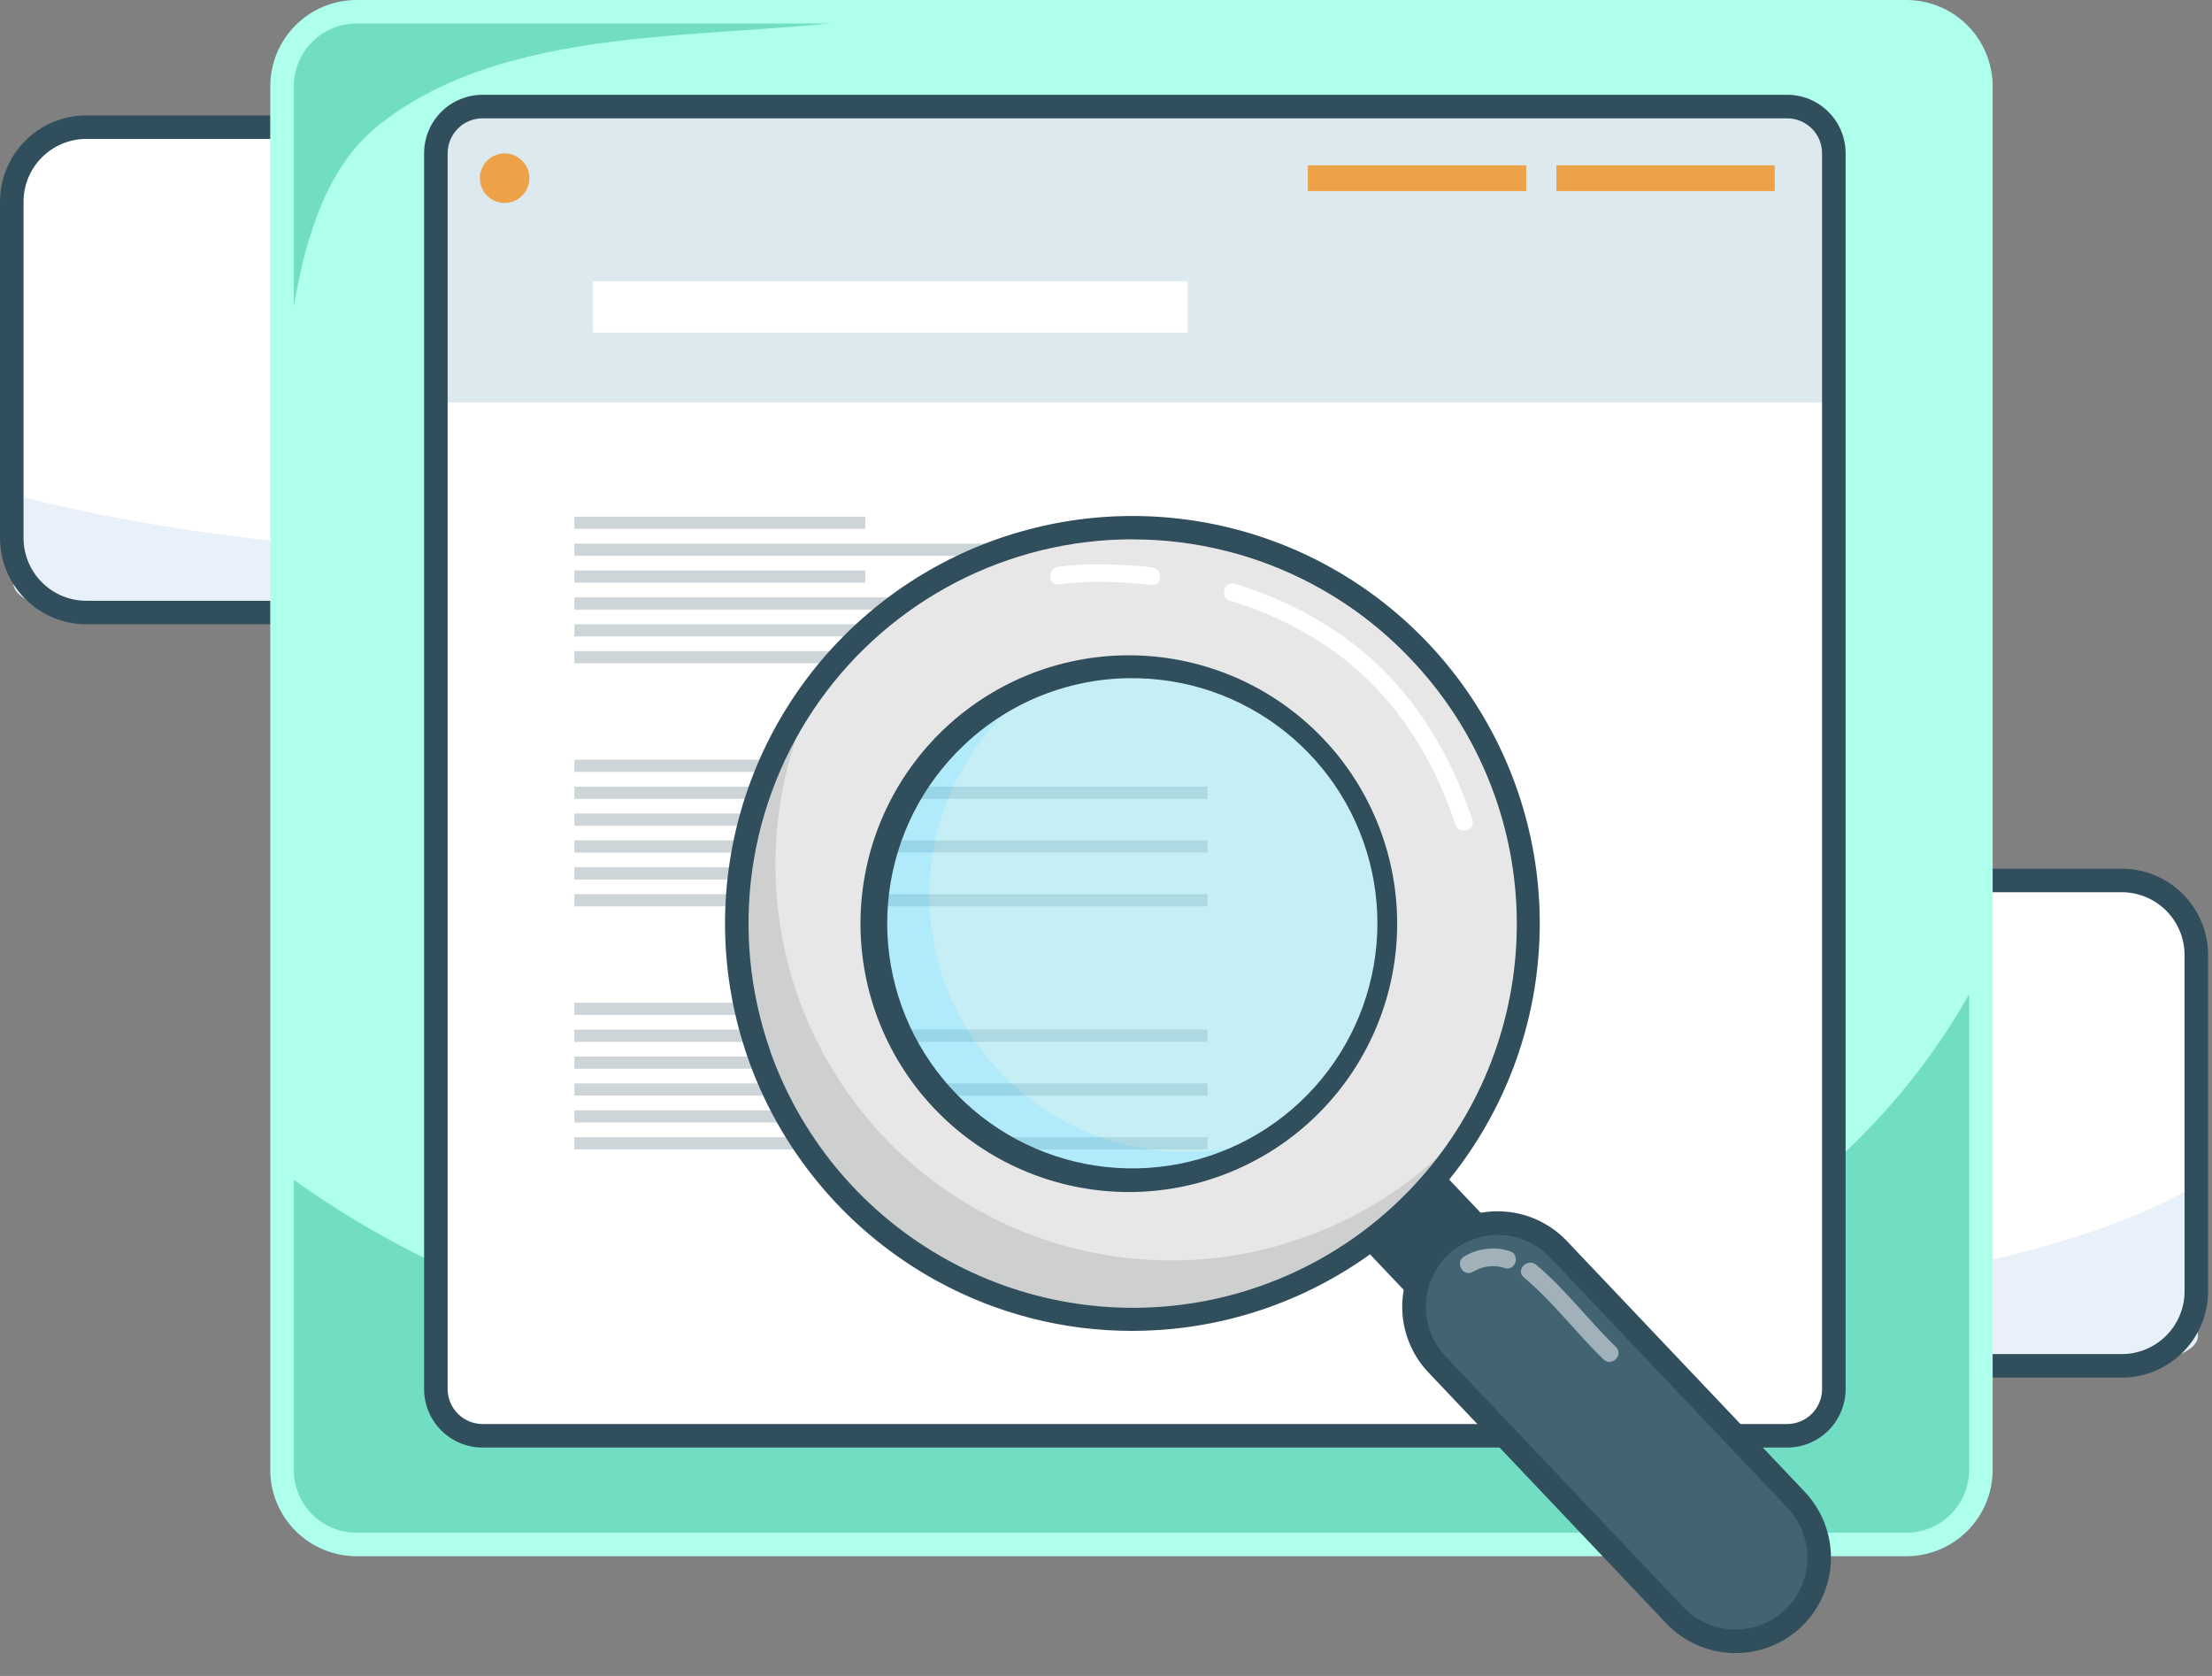 <svg width="132" height="100" viewBox="0 0 132 100" fill="none" xmlns="http://www.w3.org/2000/svg">
<rect x="0" y="0" width="132" height="100" fill="#808080" stroke="none"/>
<path d="M86.153 7.552H5.234C2.778 7.552 0.787 9.543 0.787 11.999V32.067C0.787 34.523 2.778 36.514 5.234 36.514H86.153C88.609 36.514 90.6 34.523 90.6 32.067V11.999C90.6 9.543 88.609 7.552 86.153 7.552Z" fill="white"/>
<path d="M90.6 25.679V34.779C90.6 35.738 88.669 36.514 86.3 36.514H5.092C2.716 36.514 0.792 35.738 0.792 34.779V29.512C6.267 30.962 12.5 31.94 18.893 32.548C26.618 33.282 34.581 33.496 42.51 33.528C51.992 33.566 61.631 33.336 70.556 32.049C78.735 30.873 86.318 28.704 90.6 25.679Z" fill="#E8F0F9"/>
<path d="M86.069 37.25H5.15C3.785 37.248 2.476 36.706 1.511 35.74C0.545 34.775 0.002 33.467 0 32.102L0 12.033C0.002 10.668 0.545 9.359 1.511 8.394C2.476 7.429 3.785 6.886 5.15 6.885H86.069C87.434 6.886 88.743 7.429 89.709 8.394C90.674 9.36 91.217 10.669 91.219 12.034V32.103C91.216 33.468 90.673 34.776 89.707 35.741C88.742 36.706 87.433 37.248 86.069 37.25ZM5.15 8.289C4.157 8.29 3.205 8.685 2.503 9.387C1.801 10.088 1.406 11.04 1.405 12.033V32.102C1.406 33.095 1.8 34.047 2.503 34.749C3.205 35.451 4.157 35.846 5.15 35.847H86.069C87.062 35.846 88.014 35.451 88.716 34.749C89.418 34.047 89.813 33.095 89.814 32.102V12.033C89.813 11.04 89.418 10.088 88.716 9.385C88.014 8.683 87.062 8.288 86.069 8.287L5.15 8.289Z" fill="#314E5D"/>
<path d="M126.712 52.501H34.217C31.761 52.501 29.77 54.492 29.77 56.948V77.016C29.77 79.472 31.761 81.463 34.217 81.463H126.712C129.169 81.463 131.16 79.472 131.16 77.016V56.948C131.16 54.492 129.169 52.501 126.712 52.501Z" fill="white"/>
<path d="M131.16 70.628V79.728C131.16 80.687 128.986 81.463 126.305 81.463H34.625C31.944 81.463 29.77 80.687 29.77 79.728V74.461C35.95 75.911 42.988 76.889 50.204 77.496C58.916 78.23 67.913 78.445 76.866 78.476C87.566 78.515 98.452 78.285 108.527 76.998C117.765 75.821 126.326 73.653 131.16 70.628Z" fill="#E8F0F9"/>
<path d="M66.426 52.573C56.875 53.145 43.601 52.592 35.364 54.697C31.454 55.695 30.49 57.63 29.86 59.229L29.872 54.75C29.872 54.176 29.926 53.551 30.964 53.112C32.247 52.571 34.5 52.529 36.484 52.531C46.225 52.534 56.878 52.148 66.426 52.573Z" fill="#4ED9FF"/>
<path d="M126.618 82.199H34.121C32.756 82.198 31.447 81.655 30.482 80.69C29.516 79.725 28.973 78.416 28.971 77.051V56.982C28.973 55.617 29.515 54.307 30.481 53.342C31.446 52.376 32.755 51.833 34.121 51.832H126.618C127.983 51.833 129.292 52.376 130.258 53.342C131.223 54.307 131.766 55.617 131.767 56.982V77.051C131.766 78.416 131.222 79.725 130.257 80.69C129.291 81.655 127.983 82.198 126.618 82.199ZM34.121 53.238C33.128 53.239 32.176 53.634 31.474 54.336C30.772 55.038 30.377 55.989 30.376 56.982V77.051C30.377 78.044 30.771 78.996 31.474 79.698C32.176 80.4 33.128 80.795 34.121 80.796H126.618C127.611 80.795 128.563 80.4 129.265 79.698C129.967 78.996 130.362 78.044 130.363 77.051V56.982C130.362 55.989 129.967 55.037 129.265 54.335C128.563 53.633 127.611 53.238 126.618 53.237L34.121 53.238Z" fill="#314E5D"/>
<path d="M113.856 0.594H21.374C18.917 0.594 16.926 2.585 16.926 5.041V87.598C16.926 90.054 18.917 92.046 21.374 92.046H113.856C116.313 92.046 118.304 90.054 118.304 87.598V5.041C118.304 2.585 116.313 0.594 113.856 0.594Z" fill="#AEFFEC"/>
<path d="M118.304 57.833V86.562C118.304 89.587 116.13 92.038 113.449 92.038H21.772C19.091 92.038 16.917 89.58 16.917 86.562V69.948C23.098 74.528 30.133 77.618 37.348 79.537C46.06 81.856 55.056 82.534 64.007 82.632C74.707 82.754 85.589 82.027 95.664 77.962C104.91 74.236 113.472 67.385 118.304 57.833Z" fill="#71DDC3"/>
<path d="M53.579 0.824C44.029 2.634 30.764 0.887 22.52 7.531C18.612 10.681 17.648 16.789 17.017 21.841L17.032 7.701C17.032 5.891 17.086 3.912 18.124 2.53C19.407 0.824 21.66 0.692 23.642 0.692C33.38 0.702 44.031 -0.495 53.579 0.824Z" fill="#71DDC3"/>
<path d="M113.761 92.857H21.277C19.912 92.855 18.603 92.312 17.637 91.347C16.672 90.381 16.129 89.072 16.127 87.707V5.15C16.129 3.784 16.672 2.475 17.637 1.51C18.603 0.544 19.912 0.001 21.277 0L113.761 0C115.127 0.001 116.436 0.544 117.401 1.51C118.367 2.475 118.91 3.784 118.911 5.15V87.709C118.909 89.074 118.366 90.382 117.401 91.347C116.435 92.312 115.127 92.855 113.761 92.857ZM21.277 1.405C20.284 1.406 19.332 1.8 18.63 2.503C17.928 3.205 17.533 4.157 17.532 5.15V87.709C17.533 88.702 17.928 89.654 18.63 90.356C19.332 91.058 20.284 91.453 21.277 91.454H113.761C114.754 91.453 115.707 91.058 116.409 90.356C117.111 89.654 117.506 88.702 117.507 87.709V5.15C117.506 4.157 117.111 3.205 116.409 2.503C115.707 1.8 114.754 1.406 113.761 1.405H21.277Z" fill="#AEFFEC"/>
<path d="M106.749 6.489H28.892C27.354 6.489 26.107 7.736 26.107 9.274V82.448C26.107 83.986 27.354 85.233 28.892 85.233H106.749C108.287 85.233 109.533 83.986 109.533 82.448V9.274C109.533 7.736 108.287 6.489 106.749 6.489Z" fill="white"/>
<path d="M109.4 8.723V24.013H25.969V8.723C25.969 7.55 27.163 6.598 28.636 6.598H106.733C108.206 6.598 109.4 7.55 109.4 8.723Z" fill="#DCEAEF"/>
<path d="M106.649 86.372H28.796C27.871 86.371 26.985 86.004 26.331 85.35C25.677 84.696 25.309 83.81 25.308 82.885V9.141C25.31 8.217 25.678 7.331 26.331 6.677C26.985 6.024 27.871 5.656 28.796 5.656H106.649C107.573 5.656 108.46 6.024 109.113 6.678C109.767 7.332 110.135 8.218 110.136 9.143V82.887C110.134 83.811 109.766 84.697 109.113 85.351C108.459 86.004 107.573 86.371 106.649 86.372ZM28.796 7.06C28.244 7.061 27.714 7.281 27.324 7.671C26.934 8.061 26.714 8.591 26.713 9.143V82.887C26.715 83.439 26.934 83.968 27.325 84.357C27.715 84.747 28.244 84.967 28.796 84.968H106.649C107.201 84.967 107.73 84.747 108.12 84.357C108.51 83.966 108.73 83.437 108.731 82.885V9.141C108.73 8.589 108.51 8.06 108.12 7.67C107.729 7.281 107.2 7.061 106.649 7.06H28.796Z" fill="#314E5D"/>
<path d="M35.382 16.784H70.865V19.85H35.382V16.784Z" fill="white"/>
<path d="M51.635 31.557H34.275V30.829H51.635V31.557Z" fill="#CED5D8"/>
<path d="M72.059 33.162H34.275V32.433H72.059V33.162Z" fill="#CED5D8"/>
<path d="M51.635 34.767H34.275V34.038H51.635V34.767Z" fill="#CED5D8"/>
<path d="M72.059 36.372H34.275V35.643H72.059V36.372Z" fill="#CED5D8"/>
<path d="M51.635 37.977H34.275V37.248H51.635V37.977Z" fill="#CED5D8"/>
<path d="M72.059 39.58H34.275V38.851H72.059V39.58Z" fill="#CED5D8"/>
<path d="M51.635 46.059H34.275V45.33H51.635V46.059Z" fill="#CED5D8"/>
<path d="M72.059 47.664H34.275V46.935H72.059V47.664Z" fill="#CED5D8"/>
<path d="M51.635 49.268H34.275V48.54H51.635V49.268Z" fill="#CED5D8"/>
<path d="M72.059 50.873H34.275V50.145H72.059V50.873Z" fill="#CED5D8"/>
<path d="M51.635 52.478H34.275V51.749H51.635V52.478Z" fill="#CED5D8"/>
<path d="M72.059 54.081H34.275V53.352H72.059V54.081Z" fill="#CED5D8"/>
<path d="M51.635 60.56H34.275V59.831H51.635V60.56Z" fill="#CED5D8"/>
<path d="M72.059 62.165H34.275V61.436H72.059V62.165Z" fill="#CED5D8"/>
<path d="M51.635 63.77H34.275V63.041H51.635V63.77Z" fill="#CED5D8"/>
<path d="M72.059 65.374H34.275V64.646H72.059V65.374Z" fill="#CED5D8"/>
<path d="M51.635 66.98H34.275V66.251H51.635V66.98Z" fill="#CED5D8"/>
<path d="M72.059 68.582H34.275V67.854H72.059V68.582Z" fill="#CED5D8"/>
<path d="M105.908 11.399H92.876V9.866H105.908V11.399Z" fill="#EEA248"/>
<path d="M91.078 11.399H78.046V9.866H91.078V11.399Z" fill="#EEA248"/>
<path d="M30.114 12.11C30.931 12.11 31.593 11.448 31.593 10.632C31.593 9.815 30.931 9.153 30.114 9.153C29.298 9.153 28.636 9.815 28.636 10.632C28.636 11.448 29.298 12.11 30.114 12.11Z" fill="#EEA248"/>
<path d="M77.666 70.531L82.38 66.061L91.945 76.148L87.231 80.618L77.666 70.531Z" fill="#314E5D"/>
<g opacity="0.5">
<path d="M78.29 66.221C84.434 60.395 84.691 50.692 78.866 44.548C73.04 38.405 63.337 38.147 57.193 43.973C51.05 49.799 50.792 59.502 56.618 65.645C62.444 71.789 72.147 72.046 78.29 66.221Z" fill="#8BDDEB"/>
<path d="M59.663 63.956C58.112 62.322 56.941 60.366 56.233 58.228C55.525 56.09 55.297 53.822 55.565 51.585C55.833 49.349 56.591 47.199 57.785 45.289C58.979 43.379 60.579 41.756 62.472 40.535C60.447 41.277 58.601 42.438 57.055 43.943C55.509 45.447 54.298 47.261 53.501 49.265C52.705 51.27 52.34 53.42 52.43 55.575C52.521 57.73 53.066 59.842 54.029 61.772C54.992 63.702 56.351 65.407 58.018 66.776C59.685 68.145 61.622 69.147 63.702 69.716C65.783 70.285 67.96 70.409 70.092 70.079C72.224 69.749 74.261 68.973 76.073 67.801C73.261 68.833 70.208 69.019 67.292 68.336C64.376 67.652 61.723 66.13 59.663 63.956Z" fill="#62D6F8"/>
</g>
<path d="M84.473 38.73C82.802 36.964 80.868 35.468 78.74 34.293C78.703 34.27 78.666 34.251 78.626 34.232C73.705 31.552 67.992 30.71 62.508 31.855C57.023 33.001 52.125 36.059 48.689 40.484C45.252 44.909 43.501 50.412 43.749 56.009C43.996 61.606 46.227 66.933 50.041 71.037C50.095 71.099 50.151 71.158 50.217 71.213C51.961 73.056 53.991 74.606 56.23 75.801L56.293 75.834C61.241 78.451 66.958 79.225 72.423 78.018C77.889 76.811 82.748 73.701 86.133 69.244C89.518 64.786 91.21 59.271 90.906 53.682C90.602 48.093 88.322 42.794 84.473 38.73ZM78.698 44.549C80.784 46.749 82.171 49.518 82.684 52.507C83.197 55.495 82.811 58.568 81.577 61.338C80.343 64.107 78.316 66.448 75.751 68.066C73.186 69.683 70.2 70.503 67.168 70.423C64.138 70.343 61.199 69.365 58.723 67.615C56.247 65.864 54.347 63.418 53.261 60.587C52.175 57.757 51.953 54.667 52.623 51.71C53.294 48.753 54.825 46.061 57.026 43.975C58.486 42.589 60.206 41.505 62.085 40.784C63.965 40.064 65.968 39.72 67.981 39.773C69.993 39.827 71.976 40.276 73.814 41.096C75.653 41.916 77.313 43.09 78.698 44.551V44.549Z" fill="#E7E7E7"/>
<path d="M86.128 68.727C82.12 72.528 76.904 74.804 71.391 75.157C65.877 75.51 60.414 73.918 55.953 70.659C51.493 67.399 48.316 62.678 46.977 57.318C45.638 51.958 46.222 46.298 48.626 41.324C46.682 43.969 45.312 46.99 44.602 50.195C43.892 53.4 43.858 56.718 44.502 59.936C45.146 63.155 46.455 66.204 48.344 68.889C50.233 71.573 52.66 73.834 55.472 75.528C58.284 77.221 61.418 78.31 64.675 78.724C67.931 79.138 71.238 78.869 74.384 77.933C77.531 76.997 80.447 75.416 82.948 73.289C85.448 71.163 87.478 68.539 88.908 65.584C88.076 66.711 87.146 67.763 86.128 68.727Z" fill="#CED0D0"/>
<path d="M67.54 79.411C63.497 79.413 59.519 78.4 55.97 76.464L55.883 76.417C50.728 73.581 46.773 68.979 44.744 63.457C44.698 63.338 44.654 63.213 44.614 63.085C43.011 58.473 42.834 53.486 44.105 48.772C45.376 44.058 48.037 39.836 51.741 36.656C55.445 33.475 60.02 31.483 64.872 30.939C69.724 30.396 74.627 31.325 78.944 33.606C78.991 33.629 79.038 33.656 79.084 33.682C83.628 36.125 87.277 39.949 89.503 44.603C91.73 49.256 92.418 54.497 91.47 59.568C90.521 64.638 87.984 69.276 84.226 72.809C80.467 76.343 75.683 78.59 70.563 79.225C69.56 79.348 68.55 79.41 67.54 79.411ZM67.58 32.179C63.923 32.18 60.32 33.056 57.071 34.734C53.822 36.412 51.022 38.843 48.904 41.824C46.786 44.805 45.412 48.249 44.896 51.869C44.381 55.489 44.739 59.18 45.941 62.634V62.655C45.974 62.76 46.013 62.865 46.052 62.969C47.964 68.177 51.695 72.519 56.557 75.191L56.618 75.225C61.412 77.847 66.985 78.669 72.331 77.543C77.677 76.417 82.445 73.417 85.774 69.084C89.102 64.751 90.772 59.371 90.483 53.915C90.193 48.459 87.962 43.286 84.194 39.331C82.514 37.555 80.561 36.061 78.408 34.906L78.382 34.89L78.326 34.86L78.299 34.846C74.998 33.096 71.317 32.182 67.58 32.184V32.179ZM67.58 71.125C67.434 71.125 67.29 71.125 67.144 71.125C62.917 71.067 58.883 69.34 55.924 66.32C52.965 63.3 51.321 59.232 51.349 55.004C51.378 50.776 53.078 46.731 56.078 43.752C59.078 40.772 63.134 39.1 67.362 39.1C71.59 39.1 75.647 40.772 78.647 43.752C81.646 46.731 83.346 50.776 83.375 55.004C83.404 59.232 81.759 63.3 78.8 66.32C75.841 69.34 71.808 71.067 67.58 71.125ZM67.561 40.465C63.817 40.457 60.214 41.895 57.505 44.479C55.05 46.807 53.478 49.915 53.057 53.272C52.636 56.63 53.393 60.029 55.197 62.891C57.002 65.754 59.743 67.902 62.954 68.969C66.165 70.037 69.647 69.959 72.806 68.747C75.966 67.536 78.607 65.266 80.281 62.326C81.955 59.385 82.557 55.955 81.986 52.62C81.414 49.285 79.704 46.251 77.146 44.036C74.588 41.82 71.342 40.56 67.959 40.47C67.829 40.47 67.698 40.47 67.566 40.47L67.561 40.465Z" fill="#314E5D"/>
<path d="M86.148 74.344L86.147 74.346C84.146 76.243 84.062 79.404 85.96 81.405L100.157 96.376C102.055 98.378 105.215 98.462 107.216 96.564L107.218 96.563C109.219 94.665 109.303 91.504 107.405 89.503L93.208 74.532C91.31 72.531 88.149 72.447 86.148 74.344Z" fill="#426372"/>
<path d="M103.574 98.633H103.418C102.67 98.616 101.933 98.451 101.25 98.148C100.566 97.844 99.95 97.408 99.436 96.865L85.24 81.891C84.725 81.349 84.322 80.71 84.055 80.011C83.787 79.313 83.659 78.569 83.679 77.821C83.699 77.073 83.865 76.336 84.17 75.653C84.474 74.97 84.91 74.353 85.453 73.838C85.996 73.324 86.635 72.921 87.333 72.653C88.032 72.385 88.776 72.257 89.524 72.277C90.272 72.297 91.008 72.464 91.692 72.768C92.375 73.073 92.992 73.509 93.506 74.052L107.704 89.02C108.74 90.118 109.299 91.581 109.259 93.09C109.219 94.599 108.583 96.031 107.49 97.072C106.435 98.078 105.032 98.637 103.574 98.633ZM89.371 73.683C88.533 73.685 87.714 73.932 87.015 74.394C86.316 74.856 85.767 75.512 85.436 76.282C85.105 77.052 85.006 77.902 85.153 78.727C85.299 79.552 85.683 80.316 86.258 80.926L100.454 95.896C101.239 96.718 102.318 97.197 103.455 97.227C104.592 97.258 105.694 96.837 106.522 96.057C107.345 95.272 107.823 94.193 107.854 93.057C107.884 91.92 107.463 90.817 106.684 89.989L92.488 75.019C92.087 74.596 91.603 74.259 91.068 74.029C90.532 73.799 89.954 73.682 89.371 73.683Z" fill="#314E5D"/>
<g opacity="0.5">
<path d="M90.934 76.217C92.69 77.692 94.047 79.526 95.687 81.114C96.175 81.586 96.916 80.841 96.431 80.369C94.792 78.789 93.434 76.947 91.678 75.472C91.162 75.038 90.414 75.779 90.934 76.217Z" fill="white"/>
<path d="M87.903 75.885C88.185 75.711 88.501 75.601 88.829 75.562C89.158 75.524 89.491 75.559 89.805 75.664C90.456 75.853 90.736 74.837 90.086 74.647C89.636 74.505 89.162 74.461 88.693 74.517C88.225 74.574 87.775 74.729 87.371 74.974C86.79 75.325 87.319 76.233 87.898 75.883L87.903 75.885Z" fill="white"/>
</g>
<path d="M73.402 35.845C76.203 36.697 78.836 38.059 81.024 40.003C83.802 42.461 85.691 45.688 86.846 49.193C87.057 49.834 88.076 49.56 87.863 48.912C86.653 45.242 84.68 41.838 81.77 39.255C79.439 37.187 76.654 35.743 73.685 34.827C73.035 34.628 72.758 35.645 73.404 35.843L73.402 35.845Z" fill="white"/>
<path d="M63.171 34.867C65.002 34.625 66.9 34.714 68.73 34.9C69.404 34.969 69.399 33.915 68.73 33.847C66.9 33.661 65.002 33.571 63.171 33.813C62.509 33.901 62.5 34.956 63.171 34.867Z" fill="white"/>
</svg>
